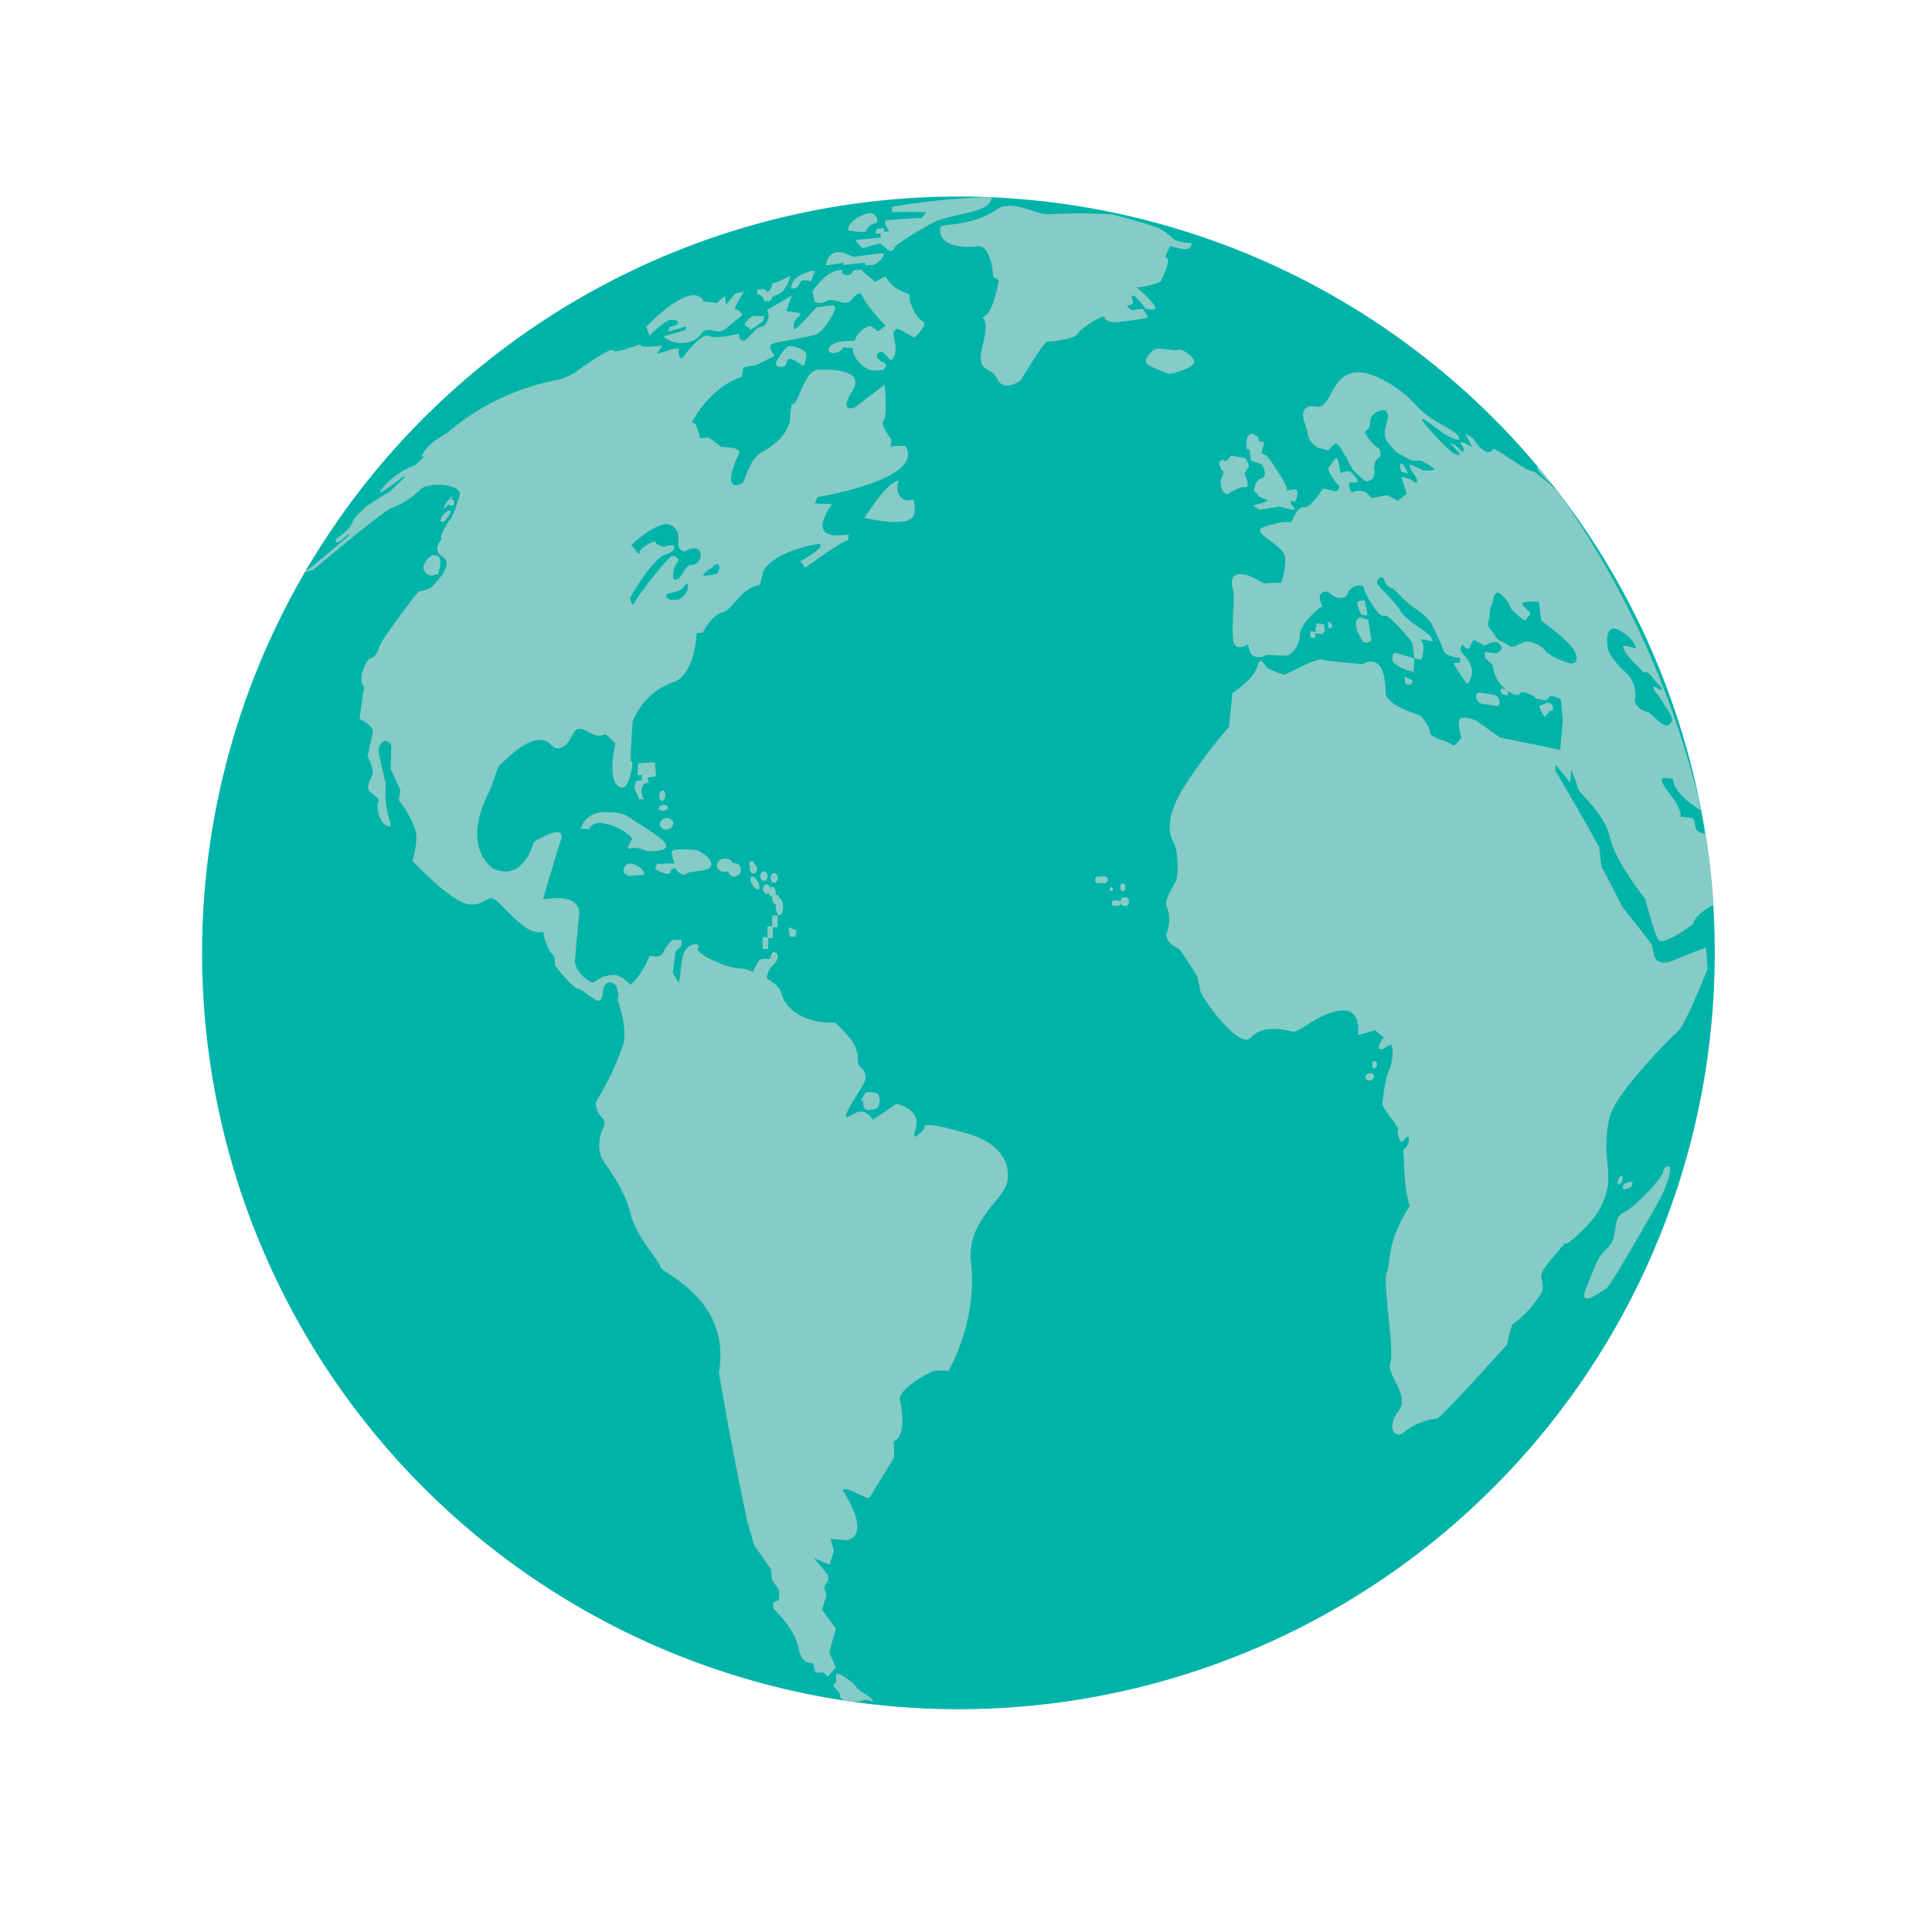 <svg xmlns="http://www.w3.org/2000/svg" xmlns:xlink="http://www.w3.org/1999/xlink" viewBox="0 0 397.72 397.72"><defs><style>.cls-1{mask:url(#mask);filter:url(#luminosity-noclip-2);}.cls-2{mix-blend-mode:multiply;fill:url(#radial-gradient);}.cls-3{mask:url(#mask-2);}.cls-4{fill:url(#radial-gradient-2);}.cls-5{fill:#00b3a9;}.cls-6{fill:#85cbc6;}.cls-7{filter:url(#luminosity-noclip);}</style><filter id="luminosity-noclip" x="0" y="-8391.26" width="397.72" height="32766" filterUnits="userSpaceOnUse" color-interpolation-filters="sRGB"><feFlood flood-color="#fff" result="bg"/><feBlend in="SourceGraphic" in2="bg"/></filter><mask id="mask" x="0" y="-8391.26" width="397.72" height="32766" maskUnits="userSpaceOnUse"><g class="cls-7"/></mask><radialGradient id="radial-gradient" cx="198.86" cy="198.86" r="188.61" gradientTransform="translate(198.86 -82.37) rotate(45)" gradientUnits="userSpaceOnUse"><stop offset="0.39" stop-color="#fff"/><stop offset="0.45" stop-color="#f2f2f2"/><stop offset="0.55" stop-color="#cfcfcf"/><stop offset="0.69" stop-color="#969696"/><stop offset="0.86" stop-color="#484848"/><stop offset="1"/></radialGradient><filter id="luminosity-noclip-2" x="0" y="0" width="397.72" height="397.72" filterUnits="userSpaceOnUse" color-interpolation-filters="sRGB"><feFlood flood-color="#fff" result="bg"/><feBlend in="SourceGraphic" in2="bg"/></filter><mask id="mask-2" x="0" y="0" width="397.72" height="397.72" maskUnits="userSpaceOnUse"><g class="cls-1"><circle class="cls-2" cx="198.86" cy="198.86" r="198.86" transform="translate(-82.37 198.86) rotate(-45)"/></g></mask><radialGradient id="radial-gradient-2" cx="198.86" cy="198.86" r="188.61" gradientTransform="translate(198.86 -82.37) rotate(45)" gradientUnits="userSpaceOnUse"><stop offset="0.39" stop-color="#91cfca"/><stop offset="1" stop-color="#91cfca"/></radialGradient></defs><title>earth</title><g id="Layer_2" data-name="Layer 2"><g id="Modo_de_aislamiento" data-name="Modo de aislamiento"><g class="cls-3"><circle class="cls-4" cx="198.86" cy="198.86" r="198.86" transform="translate(-82.37 198.86) rotate(-45)"/></g><path class="cls-5" d="M353,196.16a155.7,155.7,0,1,1-155.7-155.7A155.69,155.69,0,0,1,353,196.16Z"/><path class="cls-6" d="M176.29,347.32c-.77-1.17-3.86-3.3-4.15-2.63s.43,1.34-.36,1.93,1.25,1.46,1.18,2.59,3.78,1.36,4.48.88,2.3.27,2.3.27C179.57,349.14,177.07,348.49,176.29,347.32Z"/><path class="cls-6" d="M178.22,224.91s-1.38,2-.87,1.76.15-.09.46,1.13,2.61.69,3,0a2.73,2.73,0,0,0,0-2.43C180.37,224.56,178.22,224.91,178.22,224.91Z"/><path class="cls-6" d="M188.26,105.55c.28-3.55-.82-2.62-.82-2.62-1.4.55-3.51-1.12-2.41-4-2.5.2-7.11,7.72-7.11,7.72h.26S188,109.09,188.26,105.55Z"/><path class="cls-6" d="M160.22,73.71c-1.38,2.09.62,1.86,1.13,1.74s.6-.89.6-.89c.3-1.77,2.87.55,3.3.74s.62-1.13.73-2.18-2-1.7-2.92-1.86S161.6,71.63,160.22,73.71Z"/><path class="cls-6" d="M154.27,67.78c-.15.66,2.91-1.77,2.91-1.77.06-.37.09-.56.14-.93a3.87,3.87,0,0,0-.72,0,13.41,13.41,0,0,0-1.65,0,4.21,4.21,0,0,0-1.45,1.28C152.72,67.32,154.43,67.12,154.27,67.78Z"/><path class="cls-6" d="M138.32,65.84c1.38.12,1.39.43,1.13.85s-1.66.58-1.66.58l-.25,1c1.49-.44,2.24-.65,3.75-1.06-.07.3-.11.45-.18.76-1.83.49-2.74.75-4.55,1.27a5.51,5.51,0,0,0,4.91,1.25c3.09-.63,2.5-2.29,4.11-2.52s2.28,1,4-.44,3.24-2.67,3.24-2.67-.77-1.33-1.4-1.19S153.16,60,153.16,60l-1.83.42-1.82,2.3-.3-1.79-1.68,1.45c-1.08-.14-1.61-.2-2.67-.31,0,0-1.56-5.16-11.83,5.19l.66,1.89S136.93,65.72,138.32,65.84Z"/><path class="cls-6" d="M92.37,102.88a4.33,4.33,0,0,0-1,1.7c0,.48.92-.77.92-.77s.52.47.92.24.28-.46.2-1-.74.32-.31-.45S92.73,102.4,92.37,102.88Z"/><path class="cls-6" d="M92.29,105.14a2.8,2.8,0,0,0-1.65,2.28l.83,0S93.82,104.52,92.29,105.14Z"/><path class="cls-6" d="M88.63,118.49s1.84-.17,1.69-.48,1.16-3.29-.57-3.68-2.6,2.32-2.6,2.32A1.86,1.86,0,0,0,88.63,118.49Z"/><path class="cls-6" d="M157.19,61.94s1.29.21,1.49-.15a1.65,1.65,0,0,1,1.26-1.1c2.17-.69,2.73-3.89,2.73-3.89L160,58.08l-.95.19s-.38,1.53-.86,1.71-.68-.45-.68-.45a12.52,12.52,0,0,0-1.63.12c0,.34,0,.51,0,.84C157.51,61.08,157.19,61.94,157.19,61.94Z"/><path class="cls-6" d="M164.9,57.91c.46-.48,2.08,0,2.08,0,.29-.81.44-1.22.74-2,0,0,0-.64-2.56.54s-2.29,2.94-2.29,2.94C164.43,59.52,164.43,58.39,164.9,57.91Z"/><path class="cls-6" d="M167.74,62.14a2.45,2.45,0,0,0,2.41-.17c.61-.61,3.26.33,3.26.33A2,2,0,0,0,175,62c.57-.51,2-2.64,2.56-1s4.72,6.08,4.72,6.08l-1.58,1.13s-1.39-1.31-1.86-1.07a5.18,5.18,0,0,0-2.94,3s0,0-1.81.07c-3.52.16-4.32,2.15-2.82,2.46a2.34,2.34,0,0,0,2.35-1.19s1.89.28,1.88,0c0,3.08,3.45,4.66,3.52,4.68a8.81,8.81,0,0,0,2.77,0c.32-.26,1.14-1.2,0-1.61s-1.84-1.56-.71-2.07,2,2.38,2.66,1.43.88-2,.33-4.2.9-2,.9-2l3.22,1.78s3.16-2.7,1.73-3.36-2.61-4.1-2.61-4.1c-.05-.59-.07-.88-.12-1.46-3.95-1.17-4.85-3.71-4.85-3.71l-2.22,1.16-2.89-2.52-1.66.2a1.08,1.08,0,0,1-1.48.87l-.71-.24c0-.29,0-.43.07-.72-3.14-.42-6.2,4.4-6.2,4.4S167.71,61.9,167.74,62.14Z"/><path class="cls-6" d="M173.64,54.55c1.8-.2,2.7-.28,4.52-.44,0,.23,0,.34-.07.56L180,54.5c2.33-1.48,1.9-2.4,1.9-2.4-2.54.28-3.81.44-6.32.79-5.11-3-5.6,1.76-5.6,1.76l3.69-.54Z"/><path class="cls-6" d="M178.19,47.76s.6-1.56,1.82-1.74.38-2-.68-2.16-5.12,1.64-4.69,3.62A26.93,26.93,0,0,0,178.19,47.76Z"/><path class="cls-6" d="M181.3,48.08c0,.33,0,.49-.06.82-2.09.19-3.12.3-5.19.54A13.84,13.84,0,0,0,177.5,51c.34.21,2.2-.56,2.2-.56a13.14,13.14,0,0,0,1.36-.31c.22-.1,1.63,1.27,1.63,1.27s1,.76,1.38-.32,8.47-5.51,8.47-5.51c4.63-1.78,11.54-1.81,11.6-5a138.38,138.38,0,0,0-20.47,2c0,.44,0,.67-.08,1.11,2.83-.06,4.25-.06,7.13,0-.42.47-.63.7-1,1.18h-.09c-.79,0-6.87.45-7,.46-1.15.1.44,2.29.44,2.29l-1.09.1c0-.31,0-.46.06-.77l-1.56.14-.28,1Z"/><path class="cls-6" d="M241.21,48.87a11.67,11.67,0,0,0-2.81-2c-3.8-1.21-5.71-1.77-9.57-2.76a120.63,120.63,0,0,0-13.31,0c-2,0-6.72-2.77-9.81-1.34-5.63,4.14-12.19,3.07-12.12,4.1,0,0-1.25,4.66,7.79,3.85,2.75-.25,3.09,6.3,3.09,6.3l1.14.67s-1,6.13-2.73,7.26,1.14-.74-.51,5.77,1.51,4.33,2.86,7.21,4.67.65,5,.18,4.74-8,5.49-7.84,5.61-.53,6.15-1.57,5.36-4.17,5.5-3.37,1.53,1.06,2.39,1,6.35-.72,6.48-1-1-1.71-1-1.71a6.23,6.23,0,0,0-1.78.19c-.4.21-1.54-.64-1.36-.88s1.09,0,1.14-.59-.5-1.12-.09-1.49,2.68,2.71,2.68,2.71,2.35.6,1.92-.45c-.32-.81-2.82-3.24-3.8-4,1.2.14,4.65-.76,5.06-1.29a18.59,18.59,0,0,0,1.45-3.93c.13-.62-.57-1.05-.57-1.05.4-.87.59-1.29,1-2.14,0,0-.5-.16,2.07.47s2.32-1.14,2.32-1.14S242.32,50.05,241.21,48.87Z"/><path class="cls-6" d="M242.52,72c-.58.26-2.24-.12-3.88-.25s-2.72,2.19-2.8,2.49c0,.12,0,.18,0,.31.49,1,4.13,2.08,4.58,2.38s5.92-1.32,5.41-2.63S243.1,71.72,242.52,72Z"/><path class="cls-6" d="M131,160.68l-.45,1.44,1.06,2.44,1-.05a2.7,2.7,0,0,1-.47-2.2c.24-1.4,1.41-1.1,1.41-1.1l-.22-1.14,1.72-.27c-.1-1.15-.14-1.72-.23-2.87l-3.44.19c-.07,1-.1,1.46-.17,2.44l.93-.05-.05,1.11Z"/><path class="cls-6" d="M136.29,164.85c.35,0,.65-.51.68-1.11s-.24-1.07-.59-1.05-.65.51-.68,1.1S135.94,164.86,136.29,164.85Z"/><path class="cls-6" d="M136.5,166.91c.52,0,.95-.31,1-.65s-.39-.59-.91-.57-.94.31-1,.65S136,166.93,136.5,166.91Z"/><path class="cls-6" d="M135.82,169.64a1.19,1.19,0,0,0,1.35,1.13,1.41,1.41,0,0,0,1.44-1.23,1.21,1.21,0,0,0-1.36-1.13A1.42,1.42,0,0,0,135.82,169.64Z"/><path class="cls-6" d="M137.15,174.13c-.1-1.27-4.05-3.5-6.56-5.19s-3-1.71-6.34-1.73a4.75,4.75,0,0,0-4.69,3.39l1.67.1a2.47,2.47,0,0,1,2.78-1.22,10.53,10.53,0,0,1,6.2,3.11s-1.74,2.57-.46,2.08,3.56.57,3.56.57S137.26,175.41,137.15,174.13Z"/><path class="cls-6" d="M128.31,179.54l1,.8,3.35-.26c-.13-.55,0-.93-1.43-1.83C128.35,176.64,128.31,179.54,128.31,179.54Z"/><path class="cls-6" d="M141.28,179.85c.55-.65,5.09-.23,5.16-1.85s-2.94-3-2.94-3-4.62-.41-5.06.13.43,2.61.43,2.61l-3.66.09c-.13.44-.2.65-.34,1.09l1.24.62s1.81.79,1.9,0,1.2-1,1.12-.67S140.73,180.51,141.28,179.85Z"/><path class="cls-6" d="M150.93,177.75a1.61,1.61,0,0,0-1.64-1,1.64,1.64,0,0,0-1.74,1.4,1.5,1.5,0,0,0,1.69,1.34,2.22,2.22,0,0,0,.69-.13,1.28,1.28,0,0,0,1.26,1.1,1.41,1.41,0,0,0,1.33-1.4,1.29,1.29,0,0,0-1.28-1.35A1.06,1.06,0,0,0,150.93,177.75Z"/><path class="cls-6" d="M154.45,179.28c.19.49.64.7,1,.46a1.16,1.16,0,0,0,.33-1.34.83.83,0,0,0-.52-.52h0a.59.59,0,0,0-.5-.65.63.63,0,0,0-.52.67.72.72,0,0,0,.2.52A1.3,1.3,0,0,0,154.45,179.28Z"/><path class="cls-6" d="M157.6,181.26a1.16,1.16,0,0,0,.33-1.34c-.19-.49-.64-.69-1-.45a1.16,1.16,0,0,0-.33,1.33C156.78,181.29,157.24,181.5,157.6,181.26Z"/><path class="cls-6" d="M160.8,188.27a3,3,0,0,0,.32-2.31c-.13-.6-.4-1-.67-1a1.34,1.34,0,0,0-.07-.27.75.75,0,0,0-.78-.55,1.28,1.28,0,0,0,0-1c-.19-.5-.64-.71-1-.46,0,0,0,0-.07.06a.75.75,0,0,0-.05-.16c-.19-.49-.64-.7-1-.45a1.16,1.16,0,0,0-.32,1.33c.19.5.64.7,1,.46l.07-.06c0,.05,0,.1.05.15a.73.73,0,0,0,.77.55,1.26,1.26,0,0,0,0,1,.78.78,0,0,0,.68.56,4.07,4.07,0,0,0,.05,1.3C160,188.32,160.43,188.68,160.8,188.27Z"/><path class="cls-6" d="M159.72,181.63a1.16,1.16,0,0,0,.32-1.34c-.19-.49-.64-.7-1-.45a1.14,1.14,0,0,0-.32,1.33C158.9,181.66,159.35,181.87,159.72,181.63Z"/><path class="cls-6" d="M155.35,182.73c.51.48,1,.45,1-.08a2.74,2.74,0,0,0-.85-1.84c-.5-.48-.94-.45-1,.08A2.77,2.77,0,0,0,155.35,182.73Z"/><path class="cls-6" d="M158.15,193.12h.94c0-.89,0-1.33,0-2.23h1c0-1,0-1.47,0-2.44h-1.12c0,.88,0,1.33,0,2.22H158c0,.9,0,1.34,0,2.24H157c0,1,0,1.46,0,2.44h1.13Z"/><path class="cls-6" d="M162.63,192.89c.11-.16,1.1,0,1.1,0l.23-1.36-1.58-.66A10.61,10.61,0,0,0,162.63,192.89Z"/><path class="cls-6" d="M199.12,233.34c-10.5-3.06-8.77-1.13-8.77-1.13s-1.92,2.41-2.15,1.57,2.68-4.82-3.65-6.56l-4.85,3.31s-1.14-1.88-2.61-1.71-2.85,1.73-2.94.89,3.17-5.56,3.83-7a2.44,2.44,0,0,0-.81-3c-1.69-1.52,1.63-3.09-5.32-9.21-6.9.23-10.36-3.3-11-6.05-.25-1.1-1.49-2.17-3-3.05a4.17,4.17,0,0,1,1-2.46c.72-.47,1.9-2.18.91-2.8s-1.14,1.09-1.3,1.23-1.55-.19-2.12.29a8.59,8.59,0,0,0-1.29,2.4h0a8.77,8.77,0,0,0-3.1-.76c-1.45.19-9-2.83-8.25-4.15s-2.58-1.11-3.15,1.78-.55,5.41-.91,5.22l-1.14-1.89c.23-1.76.34-2.64.58-4.4l1.18-1.12c0-.51,0-.76.06-1.27h-1.83a7,7,0,0,0-1.92,2.52c-.59,1.46-2.76.72-2.76.72s-2.12,4.82-4.06,6c0,0-1.71-2.08-3.6-2a6.67,6.67,0,0,0-3.86,1.47c-.78.53-4.45-2.61-3.89-4.92.29-3.42.44-5.13.78-8.54,0,0,1.37-5.07-7.41-3.56,1.4-4.83,2.13-7.25,3.64-12.08,0,0,1.84-4.19-5.51.25,0,0-2.07,8.31-8.33,5.5,0,0-7-4.19-.67-16.24.67-1.9,1-2.85,1.7-4.75,0,0,4.47-4.89,7.78-5.44s2.9,2.33,5.16,1.5,2.1-4,3.94-3.83,2.68,2.09,5.2,1.06l2,1.87s-2,8.36,1.22,9.11c1.53.52,2.36-4.16,2.27-5.28l-.39-.24c.15-3.22.24-4.82.44-8a14,14,0,0,1,8.65-8.25c4-1.6,4.56-9.3,4.52-10l1.28-.11s1.76-3.55,4.09-4.19,3.75-5.13,7.7-5.62c.27-1.1.4-1.65.66-2.74,0,0,1.3-3.9,11.32-5.72,2.23.32-3.79,3.65-3.79,3.65.27-.15,1.1,1.29,1.1,1.29s7.75-5.72,8.83-5.65c.06-.46.09-.7.16-1.16l-2.06.1s-6.49.85-1.39-6.43l-3.56-.09c.23-.54.35-.81.58-1.36,0,0,22.39-3.59,18.07-10.52-1.23,0-1.84,0-3.05.1.08-.58.12-.86.21-1.44,0,0-2.47-3-1.64-3.89s.22-7.39.22-7.39l-6.11,4.67s-3.53,1.5-.51-3.41-6.41-4.33-7.1-4.31c-3,.08-4.22,8.14-5.45,7-.13,1-.19,1.55-.31,2.59,0,0,.52,4-6.07,7.53-2.1,1.29-3,5-3.67,6.18,0,0-4.85,2.83-.78-6,0,0,1-1.37-3.59-1.4l-2.68-2-1.66.22c-.4-1.21-.58-1.8-1-3l-.79-.25s3.61-7.25,10.27-9.39c.16-.79.23-1.19.39-2l2.61-.43c1.51-.77,2.27-1.15,3.79-1.9,0,0-1.4-1.82-.69-2.32s3.84-.92,3.84-.92l4.87-1s1.44,0,3.47-3.44.17-2.64-.05-2.67-2.83.34-2.83.34-4.38,5-4.57,4.47a2,2,0,0,1,.65-2.28c1-.87.47-1,.47-1L161.87,64c.45-1.27.68-1.9,1.12-3.15-2.06,1.19-3.09,1.8-5.16,3,0,0,1.08.95-.42,3.19l-1.54.52-2.27,2.32s-1.46.93-1.47-1.16l-1.88.35s-3.25.67-4.46.06-4.47,3.4-5.14,4.32-1.27-.78-.76-1.76l-1.55.18c-1.27.4-1.91.6-3.18,1l1.24-1.76s-4.94.75-4.54-.24l-3.07,1s-2.54.85-2.61.18-5.58,2.91-7.29,4.27a11.77,11.77,0,0,1-4.23,1.9A48.68,48.68,0,0,0,92.05,89.12c-1,.58-1.41.88-2.35,1.47A10.91,10.91,0,0,0,87.27,93c-.84,1.27.08,1,.08,1l-1.9,1.76A15.13,15.13,0,0,0,79.17,100c-3.14,3.46,2.53-.85,3.42-1.55s.71-.18.71-.18l-3.07,2.93a54.18,54.18,0,0,0-5.12,3.3c-.68.69-2.27,2-2.66,3.2s-2.41,2.61-3,3.05-.45,1.14.25.84,1.82-1.7,2.18-1.57-9.3,7.91-9.3,7.91c.77-.27,1.16-.4,1.95-.65,0,0,14.38-12.19,16.11-12.7a16.67,16.67,0,0,0,5.95-3.84c1.6-1.62,8.79-1.14,8,1.31s-1.17,3.91-1.87,4.79S90.13,110.82,91,111c0,0-2.33,2.07.13,3.63S89.61,120,89,120.7s-2.89,1.08-2.89,1.08-7.55,9.62-8.09,11.52-1.46,2.17-1.9,2.27-2.78,3.84-1.16,5.9c-.42,2.59-.61,3.89-.94,6.53,0,0,3.12,1.36,2.7,3s-1.05,4.65-1.05,4.65,1.35,2.7,1,3.77-1.61,2.8-.31,3.76,1.89,1.48,1.46,2,.28,5.31,2.67,4.88c-.35-1.35-.52-2-.84-3.36-.12-1-.18-1.5-.29-2.5,0-1.15,0-1.72.06-2.85-.62-2.62-.92-3.92-1.46-6.45-.21-1.5,1.29-3.7,2.6-1.38-.07,1.88-.1,2.82-.14,4.73.77,1.76,1.17,2.66,2,4.47-.13.8-.2,1.2-.32,2,0,0,3.86,4.87,3.61,7.93a17.7,17.7,0,0,1-.83,4.55s8.28,8.93,12,9,3.32-2.65,5.83-.33c4.51,4.53,6.35,6.43,9.12,6,.11.58.18.88.3,1.47,0,0,1,2.85,1.63,3.15s.45,2.26.45,2.26,3.71,4.71,4.8,4.83,3.39,2.58,4.3,2.43.93-2.74.93-2.74.92-2.15,2.65-.28c.17.67.26,1,.44,1.68-.07.49-.1.73-.17,1.23,0,0,2.1,5.57,1.13,9.13a55.65,55.65,0,0,1-5.41,11.42c-.47.34-.21,2.26.86,3.4s.83,1.5.31,2.61-1.32,4.19.08,6.36,4.63,6.48,5.71,11.09,5.76,9.47,6.15,10.93,14.61,6.57,12,21.78c2.19,12.64,3.38,18.79,5.86,30.63l1.4,4.84c1.4,2,2.09,3,3.45,5l.2,2.11c.6.87.9,1.31,1.51,2.17l-.1,2-1.19.58c.05.51.08.76.14,1.26,0,0,4.25,3.95,5,7.63s2.13,3.43,2.84,3.48.3,1.74,1,2,1.09-.77,2.27.87l1.71-1.94-1.35-3c.51-2,.78-3,1.34-5l-2.83-3.85c.35-1.2.53-1.81.9-3l-.47-1.72.86-1.43-.1-1.08-2.93-3.48,3.27,1.44c.35-1.17.53-1.75.89-2.93-.27-1-.41-1.45-.69-2.42l3.24.29s5.59-.26-.73-10.3c.71-1,4.81,1.95,5.5,1.58,2-3.26,3-4.93,5.1-8.32,0-1.33-.06-2-.11-3.34,0,0,3-.52,1.24-8.86.29-2.22,6.43-5.56,7.13-5.64s2.94,0,2.94,0,6.24-10.65,4.53-22.89c-.48-8,6.45-12.11,7.45-15.7C207.32,243.67,209.61,236.4,199.12,233.34ZM146.19,117.13c.76-.41,1.25-1.38,1.67-.92s.06,1.42-.17,1.78-2.9.54-2.9.54C144.84,118,145.42,117.54,146.19,117.13Zm-6.3,6.19a7.34,7.34,0,0,1-1.8.19c-.63-.29-1.53-1-.45-1.31s2.48-.51,3-1.24,1-1.19,1-.1A3.29,3.29,0,0,1,139.89,123.32ZM137.77,108c2.46.85,1.82,3.54,1.82,4.11s.86,1.85,1.78,1.25,2.88-.92,2.88.9a2.08,2.08,0,0,1-2.18,2.07c-.39,0-1.22,1.05-1.64,1.84s-1.57,1.83-1.83.62a4.45,4.45,0,0,1,1-3.24c.35-.21-.38-1.19-1.23-1.08s-7.19,8.26-7.74,9.56-.9-1-.9-1,4.45-7.91,7.17-8.83,1.8-1.86,1.56-2a6.53,6.53,0,0,0-1.83.41s-1.65-.46-1.64-1-3.17,1-3.32,2.1-1.28-1.52-1.74-1.35S135.31,107.14,137.77,108Z"/><path class="cls-6" d="M252.63,101.78s2.55-1.69,3.73-1.5-.16-2.76-.16-2.76.61-1.29.87-1.36-.43-1.74-.85-1.87-2.87-.5-2.87-.5-.9,1.6-1.39,1-1,.48-1,.48.31,1.46.69,1.57.06,1.37-.22,1.68S251.11,101.26,252.63,101.78Z"/><path class="cls-6" d="M257.51,94.81c.92.32,1.37.49,2.28.82.85,1.52.82,2.59-.25,2.92s-1.16,1.48-1.37,2.2.68.52.73,1.11,2.1.88,2,1.2-3,1-3,1l1.39.87c1.73-.27,2.6-.4,4.3-.64,0,0,2.83.91,2.94.53s-.79-.67-.76-1.52.71.92,1.18-.86-.31-1.7-.31-1.7l-1.66.19c-.4-2.24-4.17-7.08-4.17-7.08s-1.19-.51-1.13-.67.61-2.06.61-2.06l-1.3-.43s.66-.42-.79-1.22-1.59,1.38-1.59,1.38c0,.63,0,.94,0,1.58l.6.1A20,20,0,0,1,257.51,94.81Z"/><path class="cls-6" d="M288.87,95.59l-.63-.21c0,.33,0,.5,0,.83s.17.55.29.91l1.28.42-.25-.74Z"/><path class="cls-6" d="M318,147.51c.36-.1.91-1.23,1.31-1.15s.59-.92.16-1.32a1.16,1.16,0,0,0-1.33-.26,8.4,8.4,0,0,1-1.31.57S317.69,147.61,318,147.51Z"/><path class="cls-6" d="M308,145.34c.5.08.82-.36.71-1a1.6,1.6,0,0,0-1.1-1.28l-3-.48c-.5-.08-.82.37-.71,1a1.57,1.57,0,0,0,1.1,1.28Z"/><path class="cls-6" d="M286.62,135.66c0,1.66,4.4,2.67,4.4,2.67.05-1.13.08-1.69.12-2.8,0,0-3.51-1.06-3.75-1.09C287.39,134.44,286.66,134,286.62,135.66Z"/><path class="cls-6" d="M289.09,139.25c.09.63.14.94.22,1.58l1.11.15.45-.84Z"/><path class="cls-6" d="M281.43,126.66c.22-.08-.51-3.06-.51-3.06s-1.14,0-1.46.31.73,2.56.73,2.56A4.25,4.25,0,0,0,281.43,126.66Z"/><path class="cls-6" d="M280.61,132.19l.9.12.83-.42c-.26-1.72-.39-2.57-.66-4.27l-1.6-.52C277.63,127.7,280.61,132.19,280.61,132.19Z"/><path class="cls-6" d="M274.18,128.41l-.87-.48c.07.54.1.82.18,1.36l.68.09C274.18,129,274.18,128.8,274.18,128.41Z"/><path class="cls-6" d="M270.87,130.09l-1.13-.14c0,.52,0,.78,0,1.3l1,.12c0-.4.06-.6.09-1l1.58.19c0-.18,0-.28,0-.46l.34,0-.2-1.58a14.54,14.54,0,0,1-1.59-.21l.1.63-.28.21C270.8,129.55,270.82,129.73,270.87,130.09Z"/><path class="cls-6" d="M227.46,180.42l-1.47,0a.64.64,0,0,0-.55.71.66.66,0,0,0,.56.71h1.48c.31,0,.55-.31.55-.7A.66.66,0,0,0,227.46,180.42Z"/><path class="cls-6" d="M231.14,183.47a.58.58,0,0,0,.51-.65v-.28c0-.37-.24-.67-.52-.67s-.51.29-.51.66v.28A.61.61,0,0,0,231.14,183.47Z"/><path class="cls-6" d="M230.2,185.36h-.89a.5.5,0,0,0-.43.57.52.52,0,0,0,.44.57h.89c.24,0,.44-.25.44-.56S230.44,185.36,230.2,185.36Z"/><path class="cls-6" d="M229.15,183.05a.37.37,0,0,0-.32-.4h-.11a.37.37,0,0,0-.31.4.37.37,0,0,0,.32.4h.11C229,183.46,229.15,183.28,229.15,183.05Z"/><path class="cls-6" d="M231.7,184.71h-.37a.82.82,0,0,0-.69.9.84.84,0,0,0,.71.9h.37c.38,0,.69-.39.69-.89A.83.83,0,0,0,231.7,184.71Z"/><path class="cls-6" d="M319.91,100.2c-1.27-1.62-1.92-2.42-3.25-4-.38-.21-.28.17-.05.63A30.36,30.36,0,0,0,319.91,100.2Z"/><path class="cls-6" d="M344.1,197.84c-2.73,1.1-3.49-.83-3.49-.83-.24-1.07-.36-1.6-.62-2.67-2.36-3.05-3.59-4.61-6.1-7.78-1.63-3.25-2.47-4.89-4.22-8.19-.17-1.6-.27-2.39-.47-4-3.45-6.23-5.28-9.4-9.05-15.79,0-.46.05-.69.09-1.16l3,3.69c.08-1,.12-1.56.19-2.59a17.71,17.71,0,0,1,1.34,3.62c.18,1.25,5.46,5,6.64,10.22s7.29,12.68,7.29,12.68,1.84,7.26,2.74,8.5,7.06-3.23,7.06-3.23c.09-.57.87-2.34,4.22-4a131.27,131.27,0,0,0-1.61-14.68,3,3,0,0,1-1.92-.84c-.23-.94-.35-1.41-.59-2.35l-2.66-.32s.52-1.23-2.22-4.74-1.21-3.22-1.21-3.22a9.32,9.32,0,0,1,1.91.19c0,2.54,3.74,5.34,5.86,6.54a188.1,188.1,0,0,0-29.55-65.7c-1.52-1.51-4.94-4.13-4.94-4.13a4.41,4.41,0,0,1-1.74-.62c-1.07-.58-4.47-2.88-4.47-2.88-.86-.51-1.3-.77-2.18-1.27-.79,1.91-2.82-.27-2.82-.27l-1.48-1.91-1.45-.86L303.06,92s-3.21-1.85-2.23-.52.22,1.55.22,1.55l-1.45-1.36-1.18-.55,2.15,2.32s-.11.51-1.27-.09-7-6.88-6.56-7.07S297,89.13,297,89.13s4.12,2.48,3.33.82-5.62-2.85-9.06-6.78A23.44,23.44,0,0,0,283,77.4c-9.3-3.65-8.33,7.16-12.07,6.29-3.67-.61-2.5,2.93-2.5,2.93a19.44,19.44,0,0,1,.92,3.23c.13,1.12,1.92,2.31,1.92,2.31l2,.52c.36.23,1.23-1.6,1.95-1.27s3.26,5.3,3.26,5.3A28.44,28.44,0,0,0,281,99c.5.27,2.15-.1,1.92-2.21a2.6,2.6,0,0,1,1.24-2.77s.12-1.62-.41-1.73a8.47,8.47,0,0,1-2.7-3.2c-.12-.7,1-.39,1-2.23s2.59-2.89,3.28-2.18.35,1.53-.21,3.82,1.92,3.85,2,4.23,3,1.8,3.2,2a5.46,5.46,0,0,0,2.09.06,19.06,19.06,0,0,1,2.78,1.65c.45.6-2.34.37-2.34.37a12,12,0,0,0-2.6-1.16c-.58,0,.78,1.87,1.28,2.65s-.08,1.12-.08,1.12l-1.08-.73-1.89-.61c.44,1.43.66,2.14,1.09,3.58l-1.83,1.46-2.14-1.2c-1.25.23-1.9.34-3.19.6L281,101.18s-2-.35-2.46.09-.92-1.28-.81-1.75,1.22,0,1.64-.24-.72-1.76-1.41-2.15-2,.27-2,.27-.42-3-.77-3.13-1.09,1.32-1.62,1.9,1.42,3.26,2,3.75-.51,1.25-.51,1.25l-2.7-.6s-2.56,4.07-3.9,3.85-2.12,2-2.47,2.73-.85-.08-3.33.62-3.61.79-3.15,1.81,3.9,2.72,4.76,4.36-.38,6-.57,6a23.62,23.62,0,0,0-3.13.17c-.83.15-3-2.1-5.47-1.89s-1.15,2.7-1.12,4.29-.44,7.22-.12,9.39,2.71,1,2.71,1c.77-1,.09,1.52,1.56,2.16a2.72,2.72,0,0,0,2.64-.27s3.21.18,4,.19,2.75-1.66,2.8-4.2,4.37-5.88,4.37-5.88.6.92-.12-1.17,1.61-2.21,1.93-1.62,3,1.92,3.73,0,3.27-1.84,3.26-1.09,3,6.19,4.15,5.74,5.79,5.47,5.79,5.47c.2,1.31.3,2,.49,3.28a8.66,8.66,0,0,0,1.29.26c.27,0,.69-1.63.55-2.69a2.74,2.74,0,0,0-.63-1.54l2.57.5s0-.74-1.06-1.61-4.69-3-5.58-4.63-3.62-4.19-4.55-5.33.92-2.2,1.17-1.14a2.34,2.34,0,0,0,1.64,1.78c.55.11,3,3.21,4.82,4.18a11.37,11.37,0,0,1,3.31,3.1s2.15,4.44,2.49,5.57,3.38,1.56,3.38,1.56c0,.36,0,.54,0,.9,0,0-1.37-.12-1.24.35a44.55,44.55,0,0,0,2.57,3.84s.27.71.95-1.26-.73-3.66-1.76-4.85.08-2,.21-1.63.93,1.11,1.26.41.56-1.7,1.1-1.43l2,1.07s2.17-1.52,3.16-.2-1.05,1.81-1.05,1.81l-2.1-.36c0,.49,0,.74,0,1.24l1.61,1.46a7.12,7.12,0,0,0,2.66,5l-.1,0-.55-.1c-.27,0-.44.2-.38.54a.91.91,0,0,0,.62.72l.55.09c.28,0,.45-.19.38-.54a1,1,0,0,0-.2-.44c1.21.9,2.39,1.18,2.57.7.41-1,3,.49,3.19.75s2.49,1,2.76.1,2.5.23,2.5.23c.19,1.58.28,2.38.44,4-.18,2.54-.3,3.83-.57,6.45-4.87-1-7.34-1.55-12.35-2.55L304,148.42a6.25,6.25,0,0,0-2.87-.68c-1.67,0-.29,4-.29,4s-1.27,2.31-2.08,1.49-4.39-1.27-4.4-2.54-1.94-3.37-1.94-3.37c-.62-.37-6.34-1.71-7.16-4.49,0-9.33-4.72-6.12-4.72-6.12s-7-.54-8.3-.93-6.54,2.65-7.9,3.12a18.29,18.29,0,0,1-3.29-1.34c-.9-.46-1.47-3-2.25-.32s-5.1,5.45-5.1,5.45c-.27,2.76-.41,4.15-.7,6.94a108.2,108.2,0,0,0-8.67,11.46c-5.19,7.67-3.35,11.41-2.61,12.61s1,6.64.24,7.89-2.24,3.91-1.86,4.83a7.36,7.36,0,0,1,.2,5.23c-.81,2.06,1.65,3.41,2.2,3.55s3.95,5.8,3.95,5.8.43,1.61.64,2.95,8,12.3,10.43,9.64,6.87-1.66,8.43-1.23,4.66-3.36,9.6-4.27,4,5,4,5l3.51-1s.9.72,1.78,1.49c0,0-1.55,2-.85,2.35s1.47-.49,1.47-.49.89-.48,1-.26c.47.7.18,3.82-.55,5.22s-1.11,5.16-1.35,6.46,3.52,5,3.21,5.68.65,3.21,1.07,2.43,1.37-1.62,1.19-.17a2.4,2.4,0,0,1-1.21,1.91c.31.79,0,7.82,1.4,11.5-5,7.91-3.8,11.66-4.74,13.74s1.65,16.16.74,18.63,4.18,6.74,1.68,9.86-.87,6.17,1.22,4.31a12.6,12.6,0,0,1,6.62-2.69c.71.11,14.5-15.26,14.5-15.26s.75-4.14,1.38-4.33a22.65,22.65,0,0,0,5.63-6.2c1-2.08-.45-2.8.23-4.35s4.17-5.34,4.6-5.89-.53,1.53,4.42-3.49,4.66-9.9,4.55-11.46-.94-6.62.43-11.45,12.53-16.14,14-17.38,6.05-12.78,6.05-12.78c-.1-1.78-.17-2.68-.32-4.47ZM331,133.57c-.29-1.2-.51-5.19,2.1-3.92s3.44,2.85,3.62,3.61-3.21-1.39-2.44.38,2.92,3.44,3.71,4.43.57-.61,2,1.2,2.4,2.33,2.1,2.69-1.84-1.19-1.75-.41.87,1.12,1.9,2.88,2.41,3.3,1.84,4.17-1.22,1.09-2.44.05-2-2-2.88-2.2-2.53-1.51-2.18-2.53a6.11,6.11,0,0,0-1.71-5.32C332.67,136.64,331.26,134.77,331,133.57Zm-12.84.39c-1-1.2-3.12-2.21-4.43-1.77s-2.22,1.29-2.89.79-2.65-1.22-2.91-1.84c-.55-1.31-1.92-2-1.56-3s.22-2.86.63-3.37.36-4.05,2.21-2.23,1.3,2.34,2.36,3.28,2.41,2.47,2.73,1.57,1.21-.83.42-1.57-2-1.66-.93-1.86a14.92,14.92,0,0,1,3-.06c.21,1.53.3,2.3.47,3.85,0,0,5.55,4,6.73,6.06s.26,2.83-.55,2.76S319.1,135.16,318.14,134Z"/><path class="cls-6" d="M283,218.43a.64.64,0,0,0-.52.65c0,.09,0,.13,0,.22,0,.35.19.62.46.61a.64.64,0,0,0,.52-.66,1.48,1.48,0,0,0,0-.21C283.45,218.69,283.24,218.42,283,218.43Z"/><path class="cls-6" d="M282.28,220.94l-.56,0a.75.75,0,0,0-.62.76c0,.41.22.73.54.72l.56,0a.77.77,0,0,0,.61-.77C282.83,221.24,282.59,220.92,282.28,220.94Z"/><path class="cls-6" d="M342.38,241.14c.14,1-5.7,7.36-8.19,8.5s-.88,5-3.16,7.13-2.18,2.86-4.37,8,3,1,4,.49S342,246.36,342,246.36C345.9,237.68,342.24,240.17,342.38,241.14Z"/><path class="cls-6" d="M333.91,243.15l.15-.57c.07-.31-.07-.52-.32-.47a.9.9,0,0,0-.59.66c-.06.23-.09.34-.14.57s.06.52.31.47A.92.92,0,0,0,333.91,243.15Z"/><path class="cls-6" d="M334.42,244.8c.37-.07.54-.11.9-.2a1.09,1.09,0,0,0,.71-.77c.1-.36-.07-.6-.36-.54l-.91.2a1.11,1.11,0,0,0-.7.78C334,244.63,334.13,244.87,334.42,244.8Z"/></g></g></svg>